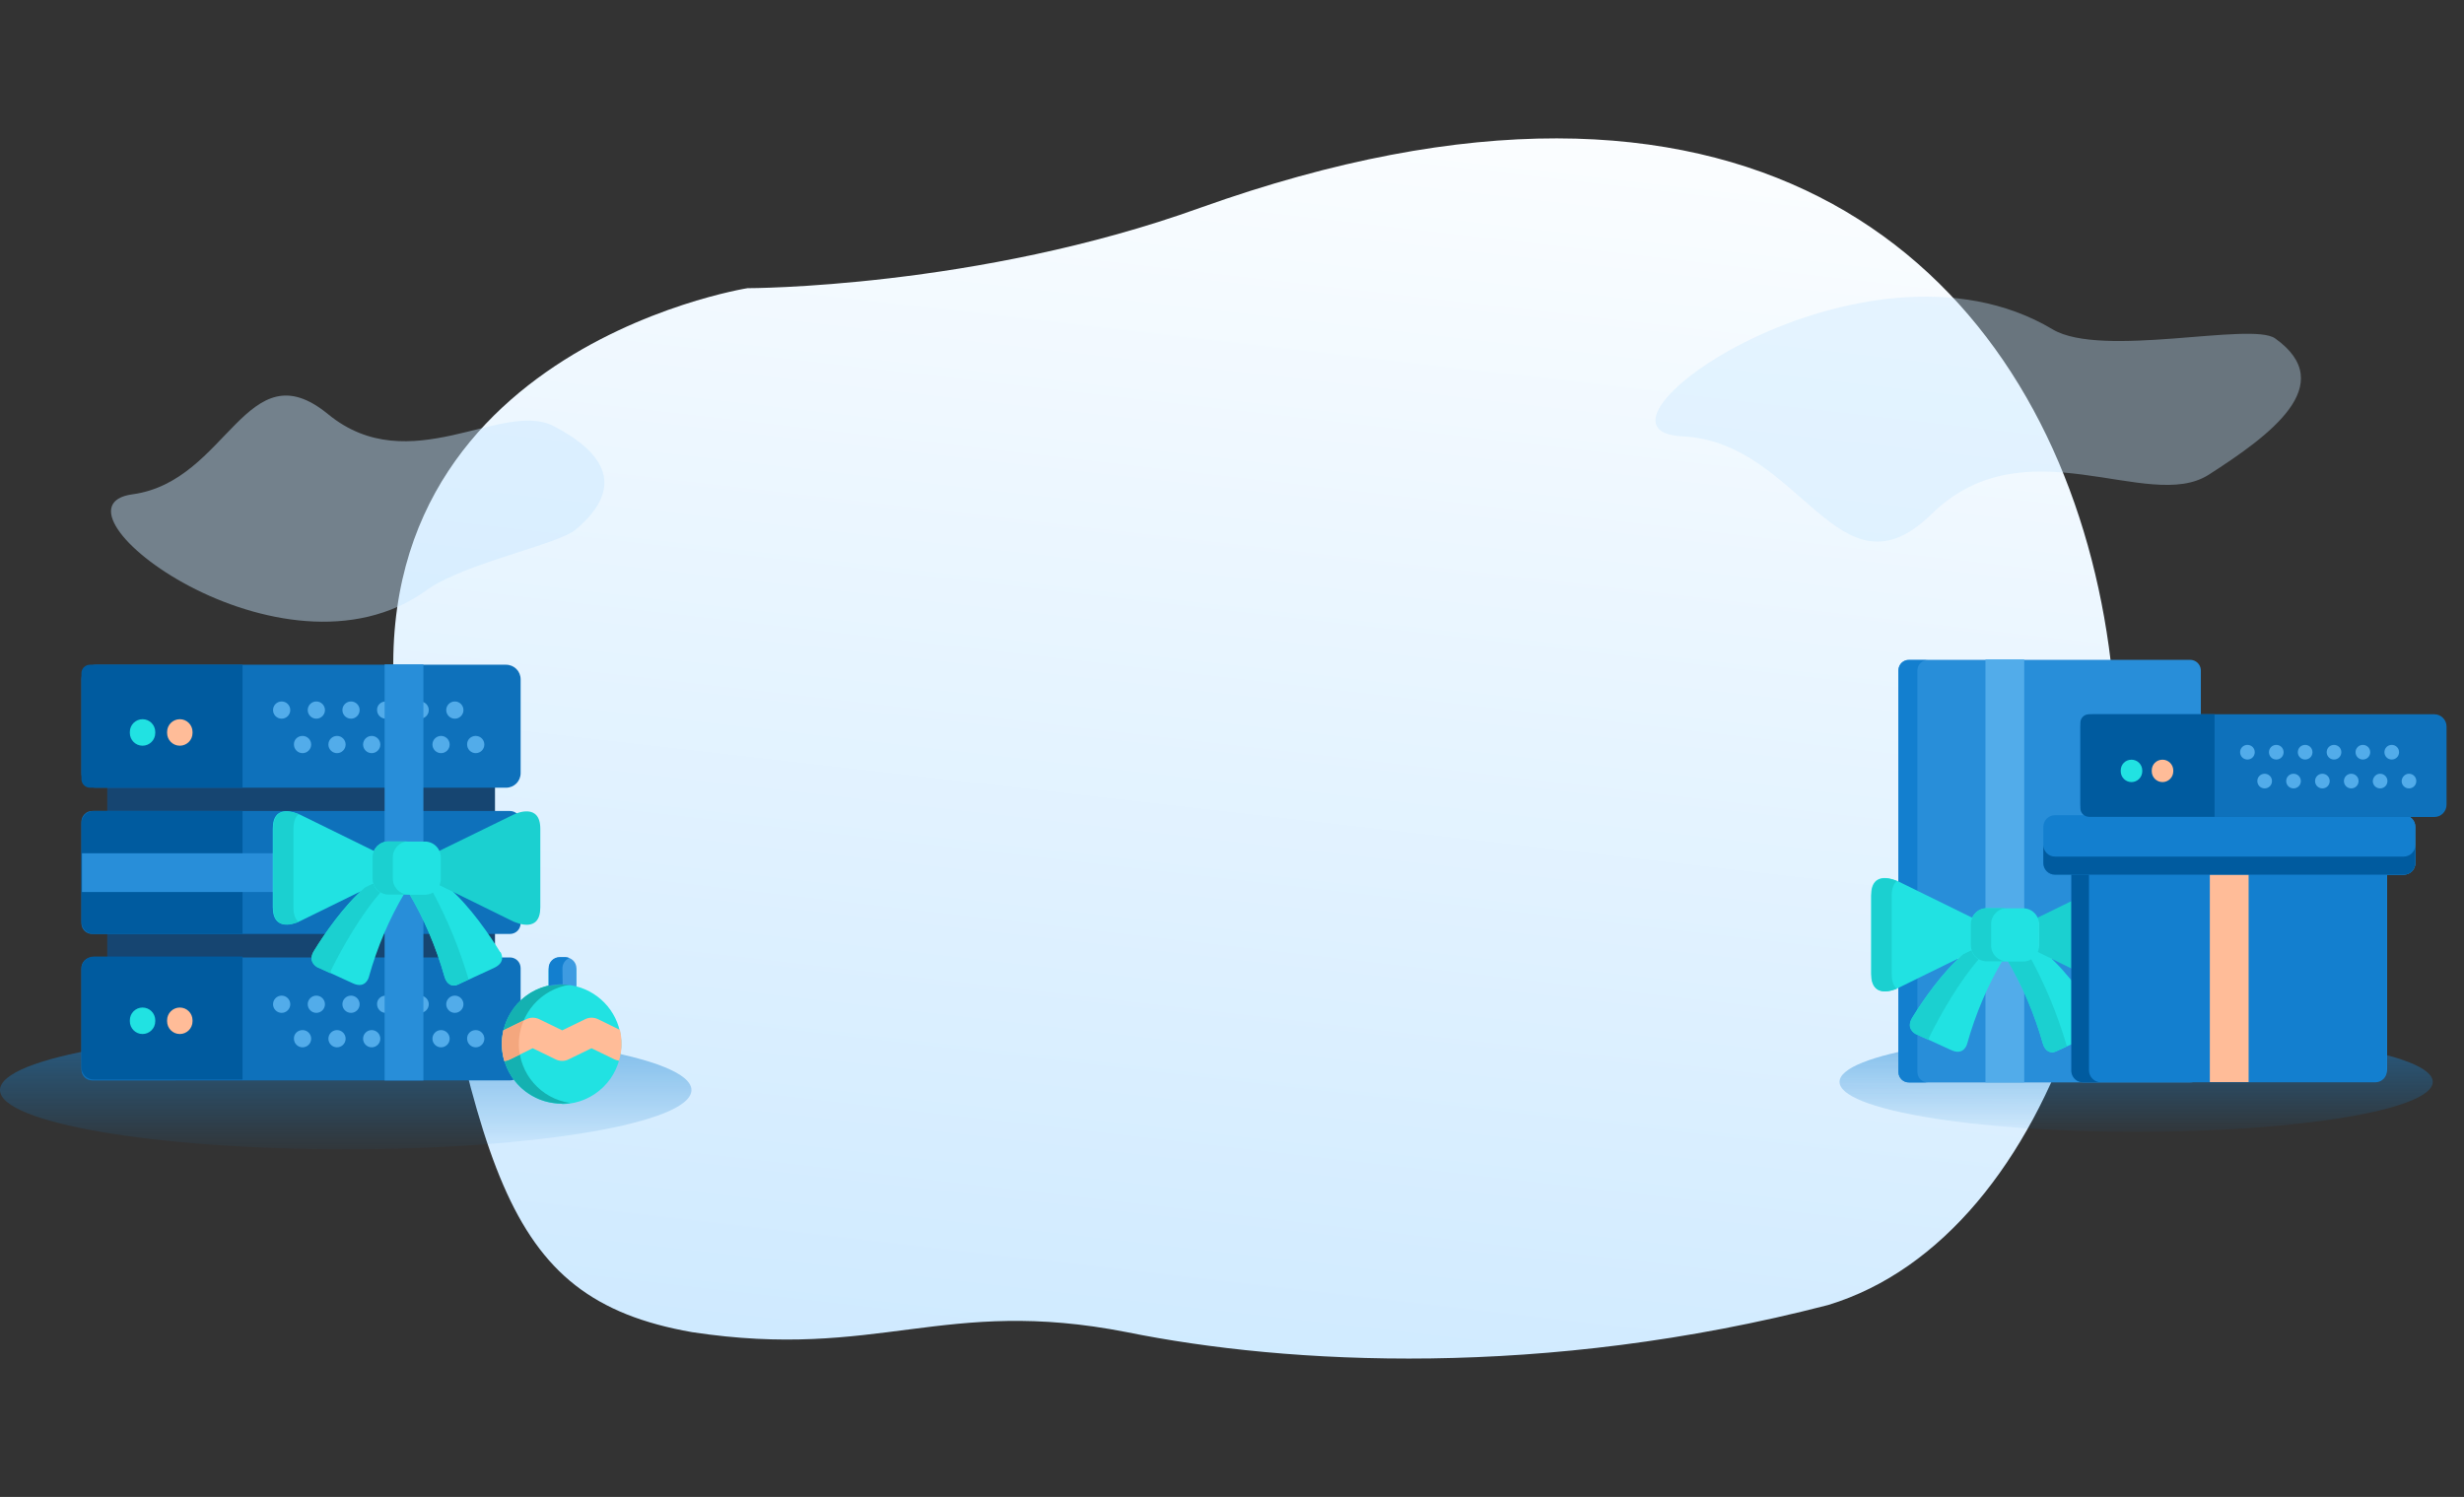 <?xml version="1.0" encoding="utf-8"?>
<!-- Generator: Adobe Illustrator 21.0.0, SVG Export Plug-In . SVG Version: 6.00 Build 0)  -->
<svg version="1.1" id="Layer_1" xmlns="http://www.w3.org/2000/svg" xmlns:xlink="http://www.w3.org/1999/xlink" x="0px" y="0px"
	 viewBox="0 0 1143.9 695" enable-background="new 0 0 1143.9 695" xml:space="preserve">
<rect x="0" y="0" width="1143.9" height="695" fill="#333333" stroke="none"/>
<linearGradient id="Path_5075_1_" gradientUnits="userSpaceOnUse" x1="279.459" y1="715.184" x2="279.446" y2="716.457" gradientTransform="matrix(798.03 97.986 73.301 -596.989 -274904.062 400335.312)">
	<stop  offset="0" style="stop-color:#C6E6FF"/>
	<stop  offset="1" style="stop-color:#FFFFFF"/>
</linearGradient>
<path id="Path_5075" fill="url(#Path_5075_1_)" d="M557.4,96.4C453.5,133.9,347,133.8,347,133.8s-196.1,31-160,219
	s43.5,249.8,134.3,265.7c86.4,13.1,116.7-16.7,201.8,0c74.7,15.1,193.6,21.6,325.6-12.6C1061.5,541.3,1059.2-82.6,557.4,96.4z"/>
<path id="Path_5076" opacity="0.435" fill="#C6E6FF" enable-background="new    " d="M257.2,197.9c-23.8-12.5-67,25.5-104.9-5.6
	s-46.4,31.2-90.8,37.2c-44.3,6,69.5,92.9,136.4,44.6c17.4-12.6,61.1-21.2,69.5-28.3C290.3,226.3,281.1,210.4,257.2,197.9z"/>
<path id="Path_5077" opacity="0.369" fill="#C6E6FF" enable-background="new    " d="M1025.4,220.4c-28,18-85.3-24.2-128.6,18.2
	s-60.5-33.4-115.7-36c-55.2-2.5,84.2-102,171.8-49.7c22.8,13.6,92.2-3.6,103.3,4.2C1086.4,178.6,1053.4,202.4,1025.4,220.4z"/>
<linearGradient id="Ellipse_1198_1_" gradientUnits="userSpaceOnUse" x1="292.391" y1="422.085" x2="292.391" y2="420.081" gradientTransform="matrix(321 0 0 -55 -93697 23638)">
	<stop  offset="0" style="stop-color:#288ED9"/>
	<stop  offset="1" style="stop-color:#137FCF;stop-opacity:5.100000e-02"/>
</linearGradient>
<ellipse id="Ellipse_1198" fill="url(#Ellipse_1198_1_)" cx="160.5" cy="506.1" rx="160.5" ry="27.5"/>
<g id="Group_6367" transform="translate(187.8 459.023)">
	<g id="Group_5583" transform="translate(0)">
		<g id="Group_5582" transform="translate(0)">
			<g id="Group_5581" transform="translate(0)">
				<rect id="Rectangle_1565" x="-138" y="-96.1" fill="#164571" width="180" height="17.7"/>
				<path id="Path_3764" fill="#0E71BB" d="M-143.2-150.4H47.1c3.8,0,6.8,3,6.8,6.8c0,0,0,0,0,0v43.5c0,3.8-3,6.8-6.8,6.8l0,0
					h-190.3c-3.8,0-6.8-3-6.8-6.8v-43.5C-150-147.4-147-150.4-143.2-150.4C-143.2-150.4-143.2-150.4-143.2-150.4z"/>
				<rect id="Rectangle_1567" x="-138" y="-29.5" fill="#164571" width="180" height="20.4"/>
				<path id="Rectangle_1631" fill="#005B9F" d="M-146-150.4h70.8l0,0v57.1l0,0H-146c-2.2,0-4-1.8-4-4v-49.1
					C-150-148.7-148.2-150.4-146-150.4z"/>
				<g id="Group_104" transform="translate(84.672 89.721)">
					<path id="Rectangle_1405" fill="#288ED9" d="M-147.6-150.4L-147.6-150.4c1.3,0,2.4,1.1,2.4,2.4l0,0c0,1.3-1.1,2.4-2.4,2.4l0,0
						c-1.3,0-2.4-1.1-2.4-2.4l0,0C-150-149.4-148.9-150.4-147.6-150.4z"/>
					<path id="Rectangle_1424" fill="#288ED9" d="M-141.7-140.7L-141.7-140.7c1.3,0,2.4,1.1,2.4,2.4l0,0c0,1.3-1.1,2.4-2.4,2.4l0,0
						c-1.3,0-2.4-1.1-2.4-2.4l0,0C-144.2-139.7-143.1-140.7-141.7-140.7z"/>
					<path id="Rectangle_1410" fill="#288ED9" d="M-99-150.4L-99-150.4c1.3,0,2.4,1.1,2.4,2.4l0,0c0,1.3-1.1,2.4-2.4,2.4l0,0
						c-1.3,0-2.4-1.1-2.4-2.4l0,0C-101.4-149.4-100.4-150.4-99-150.4z"/>
					<path id="Rectangle_1419" fill="#288ED9" d="M-93.2-140.7L-93.2-140.7c1.3,0,2.4,1.1,2.4,2.4l0,0c0,1.3-1.1,2.4-2.4,2.4l0,0
						c-1.3,0-2.4-1.1-2.4-2.4l0,0C-95.6-139.7-94.5-140.7-93.2-140.7z"/>
					<path id="Rectangle_1406" fill="#288ED9" d="M-137.9-150.4L-137.9-150.4c1.3,0,2.4,1.1,2.4,2.4l0,0c0,1.3-1.1,2.4-2.4,2.4l0,0
						c-1.3,0-2.4-1.1-2.4-2.4l0,0C-140.3-149.4-139.2-150.4-137.9-150.4z"/>
					<path id="Rectangle_1423" fill="#288ED9" d="M-132-140.7L-132-140.7c1.3,0,2.4,1.1,2.4,2.4l0,0c0,1.3-1.1,2.4-2.4,2.4l0,0
						c-1.3,0-2.4-1.1-2.4-2.4l0,0C-134.5-139.7-133.4-140.7-132-140.7z"/>
					<path id="Rectangle_1411" fill="#288ED9" d="M-89.3-150.4L-89.3-150.4c1.3,0,2.4,1.1,2.4,2.4l0,0c0,1.3-1.1,2.4-2.4,2.4l0,0
						c-1.3,0-2.4-1.1-2.4-2.4l0,0C-91.7-149.4-90.7-150.4-89.3-150.4z"/>
					<path id="Rectangle_1418" fill="#288ED9" d="M-83.5-140.7L-83.5-140.7c1.3,0,2.4,1.1,2.4,2.4l0,0c0,1.3-1.1,2.4-2.4,2.4l0,0
						c-1.3,0-2.4-1.1-2.4-2.4l0,0C-85.9-139.7-84.8-140.7-83.5-140.7z"/>
					<path id="Rectangle_1407" fill="#288ED9" d="M-128.2-150.4L-128.2-150.4c1.3,0,2.4,1.1,2.4,2.4l0,0c0,1.3-1.1,2.4-2.4,2.4l0,0
						c-1.3,0-2.4-1.1-2.4-2.4l0,0C-130.6-149.4-129.5-150.4-128.2-150.4z"/>
					<path id="Rectangle_1422" fill="#288ED9" d="M-122.3-140.7L-122.3-140.7c1.3,0,2.4,1.1,2.4,2.4l0,0c0,1.3-1.1,2.4-2.4,2.4l0,0
						c-1.3,0-2.4-1.1-2.4-2.4l0,0C-124.8-139.7-123.7-140.7-122.3-140.7z"/>
					<path id="Rectangle_1412" fill="#288ED9" d="M-79.6-150.4L-79.6-150.4c1.3,0,2.4,1.1,2.4,2.4l0,0c0,1.3-1.1,2.4-2.4,2.4l0,0
						c-1.3,0-2.4-1.1-2.4-2.4l0,0C-82-149.4-80.9-150.4-79.6-150.4z"/>
					<path id="Rectangle_1417" fill="#288ED9" d="M-73.8-140.7L-73.8-140.7c1.3,0,2.4,1.1,2.4,2.4l0,0c0,1.3-1.1,2.4-2.4,2.4l0,0
						c-1.3,0-2.4-1.1-2.4-2.4l0,0C-76.2-139.7-75.1-140.7-73.8-140.7z"/>
					<path id="Rectangle_1408" fill="#288ED9" d="M-118.4-150.4L-118.4-150.4c1.3,0,2.4,1.1,2.4,2.4l0,0c0,1.3-1.1,2.4-2.4,2.4l0,0
						c-1.3,0-2.4-1.1-2.4-2.4l0,0C-120.9-149.4-119.8-150.4-118.4-150.4z"/>
					<path id="Rectangle_1421" fill="#288ED9" d="M-112.6-140.7L-112.6-140.7c1.3,0,2.4,1.1,2.4,2.4l0,0c0,1.3-1.1,2.4-2.4,2.4l0,0
						c-1.3,0-2.4-1.1-2.4-2.4l0,0C-115-139.7-114-140.7-112.6-140.7z"/>
					<path id="Rectangle_1413" fill="#288ED9" d="M-69.9-150.4L-69.9-150.4c1.3,0,2.4,1.1,2.4,2.4l0,0c0,1.3-1.1,2.4-2.4,2.4l0,0
						c-1.3,0-2.4-1.1-2.4-2.4l0,0C-72.3-149.4-71.2-150.4-69.9-150.4z"/>
					<path id="Rectangle_1416" fill="#288ED9" d="M-64.1-140.7L-64.1-140.7c1.3,0,2.4,1.1,2.4,2.4l0,0c0,1.3-1.1,2.4-2.4,2.4l0,0
						c-1.3,0-2.4-1.1-2.4-2.4l0,0C-66.5-139.7-65.4-140.7-64.1-140.7z"/>
					<path id="Rectangle_1409" fill="#288ED9" d="M-108.7-150.4L-108.7-150.4c1.3,0,2.4,1.1,2.4,2.4l0,0c0,1.3-1.1,2.4-2.4,2.4l0,0
						c-1.3,0-2.4-1.1-2.4-2.4l0,0C-111.2-149.4-110.1-150.4-108.7-150.4z"/>
					<path id="Rectangle_1420" fill="#288ED9" d="M-102.9-140.7L-102.9-140.7c1.3,0,2.4,1.1,2.4,2.4l0,0c0,1.3-1.1,2.4-2.4,2.4l0,0
						c-1.3,0-2.4-1.1-2.4-2.4l0,0C-105.3-139.7-104.2-140.7-102.9-140.7z"/>
					<path id="Rectangle_1414" fill="#288ED9" d="M-60.2-150.4L-60.2-150.4c1.3,0,2.4,1.1,2.4,2.4l0,0c0,1.3-1.1,2.4-2.4,2.4l0,0
						c-1.3,0-2.4-1.1-2.4-2.4l0,0C-62.6-149.4-61.5-150.4-60.2-150.4z"/>
					<path id="Rectangle_1415" fill="#288ED9" d="M-54.4-140.7L-54.4-140.7c1.3,0,2.4,1.1,2.4,2.4l0,0c0,1.3-1.1,2.4-2.4,2.4l0,0
						c-1.3,0-2.4-1.1-2.4-2.4l0,0C-56.8-139.7-55.7-140.7-54.4-140.7z"/>
				</g>
				<path id="Rectangle_1634" fill="#0E71BB" d="M-145-82.5H48.9c2.8,0,5,2.2,5,5v47.1c0,2.8-2.2,5-5,5H-145c-2.8,0-5-2.2-5-5v-47.1
					C-150-80.2-147.8-82.5-145-82.5z"/>
				<g id="Group_113" transform="translate(20.586 89.721)">
					<g id="Rectangle_1635" transform="translate(0 0)">
						<path fill="#21E2E2" d="M-142.5-150.4L-142.5-150.4c4.1,0,7.5,3.3,7.5,7.5v0.6c0,4.1-3.3,7.5-7.5,7.5h0
							c-4.1,0-7.5-3.3-7.5-7.5v-0.6C-150-147.1-146.7-150.4-142.5-150.4z"/>
						<path fill="none" stroke="#137FCF" stroke-width="2" d="M-142.5-149.4L-142.5-149.4c3.6,0,6.5,2.9,6.5,6.5v0.6
							c0,3.6-2.9,6.5-6.5,6.5h0c-3.6,0-6.5-2.9-6.5-6.5v-0.6C-149-146.6-146.1-149.4-142.5-149.4z"/>
					</g>
					<g id="Rectangle_1636" transform="translate(21.75 0)">
						<path fill="#FFBC98" d="M-142.5-150.4L-142.5-150.4c4.1,0,7.5,3.3,7.5,7.5v0.6c0,4.1-3.3,7.5-7.5,7.5h0
							c-4.1,0-7.5-3.3-7.5-7.5v-0.6C-150-147.1-146.7-150.4-142.5-150.4z"/>
						<path fill="none" stroke="#137FCF" stroke-width="2" d="M-142.5-149.4L-142.5-149.4c3.6,0,6.5,2.9,6.5,6.5v0.6
							c0,3.6-2.9,6.5-6.5,6.5h0c-3.6,0-6.5-2.9-6.5-6.5v-0.6C-149-146.6-146.1-149.4-142.5-149.4z"/>
					</g>
				</g>
				<path id="Rectangle_1638" fill="#0E71BB" d="M-145-14.5H48.9c2.8,0,5,2.2,5,5v47.1c0,2.8-2.2,5-5,5H-145c-2.8,0-5-2.2-5-5V-9.5
					C-150-12.3-147.8-14.5-145-14.5z"/>
				<path id="Path_5065" fill="#005B9F" d="M-144.3-82.5h69.1v57.1h-69.1c-3.1,0-5.7-2.5-5.7-5.7c0,0,0,0,0,0v-45.7
					C-150-79.9-147.5-82.5-144.3-82.5z"/>
				<g id="Group_115" transform="translate(22.479 91.545)">
					<path id="Rectangle_1425" fill="#21E2E2" d="M-144.1-150.4L-144.1-150.4c3.3,0,5.9,2.7,5.9,5.9v0.5c0,3.3-2.7,5.9-5.9,5.9l0,0
						c-3.3,0-5.9-2.7-5.9-5.9v-0.5C-150-147.8-147.3-150.4-144.1-150.4z"/>
					<path id="Rectangle_1442" fill="#FFBC98" d="M-126.8-150.4L-126.8-150.4c3.3,0,5.9,2.7,5.9,5.9v0.5c0,3.3-2.7,5.9-5.9,5.9l0,0
						c-3.3,0-5.9-2.7-5.9-5.9v-0.5C-132.7-147.8-130-150.4-126.8-150.4z"/>
				</g>
				<g id="Group_5597" transform="translate(22.479 25.296)">
					<path id="Rectangle_1425-2" fill="#21E2E2" d="M-144.1-150.4L-144.1-150.4c3.3,0,5.9,2.7,5.9,5.9v0.5c0,3.3-2.7,5.9-5.9,5.9
						l0,0c-3.3,0-5.9-2.7-5.9-5.9v-0.5C-150-147.8-147.3-150.4-144.1-150.4z"/>
					<path id="Rectangle_1442-2" fill="#FFBC98" d="M-126.8-150.4L-126.8-150.4c3.3,0,5.9,2.7,5.9,5.9v0.5c0,3.3-2.7,5.9-5.9,5.9
						l0,0c-3.3,0-5.9-2.7-5.9-5.9v-0.5C-132.7-147.8-130-150.4-126.8-150.4z"/>
				</g>
				<path id="Path_5396" fill="#005B9F" d="M-144.3-14.9h69.1v57.1h-69.1c-3.1,0-5.7-2.5-5.7-5.7c0,0,0,0,0,0V-9.2
					C-150-12.3-147.5-14.9-144.3-14.9z"/>
				<g id="Group_5703" transform="translate(22.478 159.158)">
					<path id="Rectangle_1425-3" fill="#21E2E2" d="M-144.1-150.4L-144.1-150.4c3.3,0,5.9,2.7,5.9,5.9v0.5c0,3.3-2.7,5.9-5.9,5.9
						l0,0c-3.3,0-5.9-2.7-5.9-5.9v-0.5C-150-147.8-147.3-150.4-144.1-150.4z"/>
					<path id="Rectangle_1442-3" fill="#FFBC98" d="M-126.8-150.4L-126.8-150.4c3.3,0,5.9,2.7,5.9,5.9v0.5c0,3.3-2.7,5.9-5.9,5.9
						l0,0c-3.3,0-5.9-2.7-5.9-5.9v-0.5C-132.7-147.8-130-150.4-126.8-150.4z"/>
				</g>
			</g>
		</g>
	</g>
	<g id="Group_5702" transform="translate(88.958 153.63)">
		<g id="Group_5584" transform="translate(0 0)">
			<path id="Rectangle_1405-2" fill="#52ACEA" d="M-146-150.4L-146-150.4c2.2,0,4,1.8,4,4v0c0,2.2-1.8,4-4,4h0c-2.2,0-4-1.8-4-4v0
				C-150-148.6-148.2-150.4-146-150.4z"/>
			<path id="Rectangle_1424-2" fill="#52ACEA" d="M-136.3-134.4L-136.3-134.4c2.2,0,4,1.8,4,4v0c0,2.2-1.8,4-4,4h0c-2.2,0-4-1.8-4-4
				v0C-140.4-132.6-138.6-134.4-136.3-134.4z"/>
			<path id="Rectangle_1410-2" fill="#52ACEA" d="M-65.6-150.4L-65.6-150.4c2.2,0,4,1.8,4,4v0c0,2.2-1.8,4-4,4h0c-2.2,0-4-1.8-4-4v0
				C-69.6-148.6-67.8-150.4-65.6-150.4z"/>
			<path id="Rectangle_1419-2" fill="#52ACEA" d="M-55.9-134.4L-55.9-134.4c2.2,0,4,1.8,4,4v0c0,2.2-1.8,4-4,4h0c-2.2,0-4-1.8-4-4v0
				C-60-132.6-58.2-134.4-55.9-134.4z"/>
			<path id="Rectangle_1406-2" fill="#52ACEA" d="M-129.9-150.4L-129.9-150.4c2.2,0,4,1.8,4,4v0c0,2.2-1.8,4-4,4h0c-2.2,0-4-1.8-4-4
				v0C-133.9-148.6-132.1-150.4-129.9-150.4z"/>
			<path id="Rectangle_1423-2" fill="#52ACEA" d="M-120.3-134.4L-120.3-134.4c2.2,0,4,1.8,4,4v0c0,2.2-1.8,4-4,4h0c-2.2,0-4-1.8-4-4
				v0C-124.3-132.6-122.5-134.4-120.3-134.4z"/>
			<path id="Rectangle_1407-2" fill="#52ACEA" d="M-113.8-150.4L-113.8-150.4c2.2,0,4,1.8,4,4v0c0,2.2-1.8,4-4,4h0c-2.2,0-4-1.8-4-4
				v0C-117.8-148.6-116-150.4-113.8-150.4z"/>
			<path id="Rectangle_1422-2" fill="#52ACEA" d="M-104.2-134.4L-104.2-134.4c2.2,0,4,1.8,4,4v0c0,2.2-1.8,4-4,4h0c-2.2,0-4-1.8-4-4
				v0C-108.2-132.6-106.4-134.4-104.2-134.4z"/>
			<path id="Rectangle_1408-2" fill="#52ACEA" d="M-97.7-150.4L-97.7-150.4c2.2,0,4,1.8,4,4v0c0,2.2-1.8,4-4,4h0c-2.2,0-4-1.8-4-4v0
				C-101.8-148.6-100-150.4-97.7-150.4z"/>
			<path id="Rectangle_1421-2" fill="#52ACEA" d="M-88.1-134.4L-88.1-134.4c2.2,0,4,1.8,4,4v0c0,2.2-1.8,4-4,4h0c-2.2,0-4-1.8-4-4v0
				C-92.1-132.6-90.3-134.4-88.1-134.4z"/>
			<path id="Rectangle_1409-2" fill="#52ACEA" d="M-81.7-150.4L-81.7-150.4c2.2,0,4,1.8,4,4v0c0,2.2-1.8,4-4,4h0c-2.2,0-4-1.8-4-4v0
				C-85.7-148.6-83.9-150.4-81.7-150.4z"/>
			<path id="Rectangle_1420-2" fill="#52ACEA" d="M-72-134.4L-72-134.4c2.2,0,4,1.8,4,4v0c0,2.2-1.8,4-4,4h0c-2.2,0-4-1.8-4-4v0
				C-76-132.6-74.2-134.4-72-134.4z"/>
		</g>
	</g>
	<g id="Group_5709" transform="translate(88.958 84.666)">
		<g id="Group_5584-2" transform="translate(0 0)">
			<path id="Rectangle_1405-3" fill="#52ACEA" d="M-146-150.4L-146-150.4c2.2,0,4,1.8,4,4v0c0,2.2-1.8,4-4,4h0c-2.2,0-4-1.8-4-4v0
				C-150-148.6-148.2-150.4-146-150.4z"/>
			<path id="Rectangle_1424-3" fill="#52ACEA" d="M-136.3-134.4L-136.3-134.4c2.2,0,4,1.8,4,4v0c0,2.2-1.8,4-4,4h0c-2.2,0-4-1.8-4-4
				v0C-140.4-132.6-138.6-134.4-136.3-134.4z"/>
			<path id="Rectangle_1410-3" fill="#52ACEA" d="M-65.6-150.4L-65.6-150.4c2.2,0,4,1.8,4,4v0c0,2.2-1.8,4-4,4h0c-2.2,0-4-1.8-4-4v0
				C-69.6-148.6-67.8-150.4-65.6-150.4z"/>
			<path id="Rectangle_1419-3" fill="#52ACEA" d="M-55.9-134.4L-55.9-134.4c2.2,0,4,1.8,4,4v0c0,2.2-1.8,4-4,4h0c-2.2,0-4-1.8-4-4v0
				C-60-132.6-58.2-134.4-55.9-134.4z"/>
			<path id="Rectangle_1406-3" fill="#52ACEA" d="M-129.9-150.4L-129.9-150.4c2.2,0,4,1.8,4,4v0c0,2.2-1.8,4-4,4h0c-2.2,0-4-1.8-4-4
				v0C-133.9-148.6-132.1-150.4-129.9-150.4z"/>
			<path id="Rectangle_1423-3" fill="#52ACEA" d="M-120.3-134.4L-120.3-134.4c2.2,0,4,1.8,4,4v0c0,2.2-1.8,4-4,4h0c-2.2,0-4-1.8-4-4
				v0C-124.3-132.6-122.5-134.4-120.3-134.4z"/>
			<path id="Rectangle_1407-3" fill="#52ACEA" d="M-113.8-150.4L-113.8-150.4c2.2,0,4,1.8,4,4v0c0,2.2-1.8,4-4,4h0c-2.2,0-4-1.8-4-4
				v0C-117.8-148.6-116-150.4-113.8-150.4z"/>
			<path id="Rectangle_1422-3" fill="#52ACEA" d="M-104.2-134.4L-104.2-134.4c2.2,0,4,1.8,4,4v0c0,2.2-1.8,4-4,4h0c-2.2,0-4-1.8-4-4
				v0C-108.2-132.6-106.4-134.4-104.2-134.4z"/>
			<path id="Rectangle_1408-3" fill="#52ACEA" d="M-97.7-150.4L-97.7-150.4c2.2,0,4,1.8,4,4v0c0,2.2-1.8,4-4,4h0c-2.2,0-4-1.8-4-4v0
				C-101.8-148.6-100-150.4-97.7-150.4z"/>
			<path id="Rectangle_1421-3" fill="#52ACEA" d="M-88.1-134.4L-88.1-134.4c2.2,0,4,1.8,4,4v0c0,2.2-1.8,4-4,4h0c-2.2,0-4-1.8-4-4v0
				C-92.1-132.6-90.3-134.4-88.1-134.4z"/>
			<path id="Rectangle_1409-3" fill="#52ACEA" d="M-81.7-150.4L-81.7-150.4c2.2,0,4,1.8,4,4v0c0,2.2-1.8,4-4,4h0c-2.2,0-4-1.8-4-4v0
				C-85.7-148.6-83.9-150.4-81.7-150.4z"/>
			<path id="Rectangle_1420-3" fill="#52ACEA" d="M-72-134.4L-72-134.4c2.2,0,4,1.8,4,4v0c0,2.2-1.8,4-4,4h0c-2.2,0-4-1.8-4-4v0
				C-76-132.6-74.2-134.4-72-134.4z"/>
		</g>
	</g>
	<g id="Group_5710" transform="translate(88.958 17.053)">
		<g id="Group_5584-3" transform="translate(0 0)">
			<path id="Rectangle_1405-4" fill="#52ACEA" d="M-146-150.4L-146-150.4c2.2,0,4,1.8,4,4v0c0,2.2-1.8,4-4,4h0c-2.2,0-4-1.8-4-4v0
				C-150-148.6-148.2-150.4-146-150.4z"/>
			<path id="Rectangle_1424-4" fill="#52ACEA" d="M-136.3-134.4L-136.3-134.4c2.2,0,4,1.8,4,4v0c0,2.2-1.8,4-4,4h0c-2.2,0-4-1.8-4-4
				v0C-140.4-132.6-138.6-134.4-136.3-134.4z"/>
			<path id="Rectangle_1410-4" fill="#52ACEA" d="M-65.6-150.4L-65.6-150.4c2.2,0,4,1.8,4,4v0c0,2.2-1.8,4-4,4h0c-2.2,0-4-1.8-4-4v0
				C-69.6-148.6-67.8-150.4-65.6-150.4z"/>
			<path id="Rectangle_1419-4" fill="#52ACEA" d="M-55.9-134.4L-55.9-134.4c2.2,0,4,1.8,4,4v0c0,2.2-1.8,4-4,4h0c-2.2,0-4-1.8-4-4v0
				C-60-132.6-58.2-134.4-55.9-134.4z"/>
			<path id="Rectangle_1406-4" fill="#52ACEA" d="M-129.9-150.4L-129.9-150.4c2.2,0,4,1.8,4,4v0c0,2.2-1.8,4-4,4h0c-2.2,0-4-1.8-4-4
				v0C-133.9-148.6-132.1-150.4-129.9-150.4z"/>
			<path id="Rectangle_1423-4" fill="#52ACEA" d="M-120.3-134.4L-120.3-134.4c2.2,0,4,1.8,4,4v0c0,2.2-1.8,4-4,4h0c-2.2,0-4-1.8-4-4
				v0C-124.3-132.6-122.5-134.4-120.3-134.4z"/>
			<path id="Rectangle_1407-4" fill="#52ACEA" d="M-113.8-150.4L-113.8-150.4c2.2,0,4,1.8,4,4v0c0,2.2-1.8,4-4,4h0c-2.2,0-4-1.8-4-4
				v0C-117.8-148.6-116-150.4-113.8-150.4z"/>
			<path id="Rectangle_1422-4" fill="#52ACEA" d="M-104.2-134.4L-104.2-134.4c2.2,0,4,1.8,4,4v0c0,2.2-1.8,4-4,4h0c-2.2,0-4-1.8-4-4
				v0C-108.2-132.6-106.4-134.4-104.2-134.4z"/>
			<path id="Rectangle_1408-4" fill="#52ACEA" d="M-97.7-150.4L-97.7-150.4c2.2,0,4,1.8,4,4v0c0,2.2-1.8,4-4,4h0c-2.2,0-4-1.8-4-4v0
				C-101.8-148.6-100-150.4-97.7-150.4z"/>
			<path id="Rectangle_1421-4" fill="#52ACEA" d="M-88.1-134.4L-88.1-134.4c2.2,0,4,1.8,4,4v0c0,2.2-1.8,4-4,4h0c-2.2,0-4-1.8-4-4v0
				C-92.1-132.6-90.3-134.4-88.1-134.4z"/>
			<path id="Rectangle_1409-4" fill="#52ACEA" d="M-81.7-150.4L-81.7-150.4c2.2,0,4,1.8,4,4v0c0,2.2-1.8,4-4,4h0c-2.2,0-4-1.8-4-4v0
				C-85.7-148.6-83.9-150.4-81.7-150.4z"/>
			<path id="Rectangle_1420-4" fill="#52ACEA" d="M-72-134.4L-72-134.4c2.2,0,4,1.8,4,4v0c0,2.2-1.8,4-4,4h0c-2.2,0-4-1.8-4-4v0
				C-76-132.6-74.2-134.4-72-134.4z"/>
		</g>
	</g>
</g>
<linearGradient id="Ellipse_1200_1_" gradientUnits="userSpaceOnUse" x1="296.68" y1="362.448" x2="296.68" y2="360.444" gradientTransform="matrix(275.376 0 0 -46.426 -80707.016 17259.518)">
	<stop  offset="0" style="stop-color:#288ED9"/>
	<stop  offset="1" style="stop-color:#137FCF;stop-opacity:5.100000e-02"/>
</linearGradient>
<ellipse id="Ellipse_1200" fill="url(#Ellipse_1200_1_)" cx="991.7" cy="502.3" rx="137.7" ry="23.2"/>
<g id="Group_5688" transform="translate(-0.641 -18.146)">
	<path id="Path_5365" fill="#288ED9" d="M179.2,326.6h18v193.2h-18V326.6z"/>
	<rect id="Rectangle_2456" x="38.7" y="414.3" fill="#288ED9" width="205.9" height="18"/>
</g>
<g id="gift-box_1_" transform="translate(1018.736 445.145)">
	<path id="Path_5290" fill="#288ED9" d="M-2-138.8h-130.4c-2.7-0.1-4.9,2-5,4.7V52.7c0.1,2.7,2.3,4.8,5,4.7H-2c2.7,0.1,4.9-2,5-4.7
		V-134C2.9-136.7,0.7-138.8-2-138.8z"/>
	<path id="Path_5291" fill="#137FCF" d="M-128.6,52.7V-134c0.1-2.7,2.3-4.8,5-4.7h-8.8c-2.7-0.1-4.9,2-5,4.7V52.7
		c0.1,2.7,2.3,4.8,5,4.7h8.8C-126.3,57.5-128.5,55.4-128.6,52.7z"/>
	<rect id="Rectangle_2431" x="-137.4" y="-18.2" fill="#FFFFFF" width="140.4" height="18"/>
	<rect id="Rectangle_2433" x="-97" y="-139" fill="#52ACEA" width="18" height="196.4"/>
	<path id="Path_5459" fill="#52ACEA" d="M-87.6,57.5L-87.6,57.5z"/>
	<g id="Group_5687">
		<path id="Path_5297" fill="#21E2E2" d="M-44.6,27.8c-4.5-7.3-13.9-21.3-24.1-30L-73-4.3C-74.1-1.7-76.7,0-79.5,0h-7.7
			c7.4,12.3,13,25.6,16.9,39.4l0,0c1.1,3.8,3.8,4.6,5.9,3.7l16.9-7.8c5.5-2.5,3.7-6.3,3.2-7.3L-44.6,27.8z"/>
		<g id="Group_5666" transform="translate(0 113.006)">
			<path id="Path_5292" fill="#21E2E2" d="M-103.6-129.1c0-1,0.2-2,0.6-2.9l-34.4-16.9c-1.8-0.8-12.7-5.6-12.7,6.5v36.4
				c0,12,10.9,7.3,12.7,6.5l34.4-16.9C-103.7-118.1-103.6-118.3-103.6-129.1z"/>
			<path id="Path_5293" fill="#1BD0D0" d="M-38.6-148.8L-73-132c0.4,0.9,0.6,1.9,0.6,2.9c0,10.8,0.2,11-0.6,12.8l34.4,16.9
				c1.8,0.8,12.7,5.6,12.7-6.5v-36.4C-25.9-154.4-36.9-149.7-38.6-148.8z"/>
		</g>
		<path id="Path_5294" fill="#1BD0D0" d="M-140.5,7.1v-36.4c0-3.6,1-5.7,2.4-6.8c-3.1-1.3-11.8-3.9-11.8,6.8V7.1
			c0,10.8,8.7,8.1,11.8,6.8C-139.6,12.7-140.5,10.7-140.5,7.1z"/>
		<path id="Path_5295" fill="#21E2E2" d="M-96.4,0c-2.8,0-5.4-1.7-6.5-4.3l-4.3,2.1c-9.9,8.5-19,21.8-23.6,29.3l0,0
			c-3.4,5.3,1.3,7.6,1.3,7.7l16.6,7.6c6,2.8,7.4-2.9,7.4-2.9l0,0c3.9-13.9,9.5-27.2,16.9-39.5L-96.4,0L-96.4,0z"/>
		<path id="Path_5296" fill="#1BD0D0" d="M-122.5,35.2L-122.5,35.2c4.5-8.9,13-24.4,23.1-35.8c-1.6-0.7-2.9-2-3.6-3.6l-4.3,2.1
			c-9.9,8.5-19,21.8-23.6,29.3l0,0c-3.4,5.3,1.3,7.6,1.3,7.7l6.2,2.8C-123.2,36.7-122.9,35.9-122.5,35.2z"/>
		<g id="Group_5667" transform="translate(46.199 126.97)">
			<path id="Path_5298" fill="#1BD0D0" d="M-122.5-127.8c-1.9,1-2.6,0.8-11,0.8c7.4,12.3,13,25.6,16.9,39.4l0,0
				c1.1,3.8,3.8,4.6,5.9,3.7l5.3-2.5C-109.6-100.7-115.3-114.6-122.5-127.8z"/>
			<path id="Path_5299" fill="#21E2E2" d="M-125.7-150.4h-16.9c-4.1,0-7.4,3.3-7.4,7.4v9.9c0,4.1,3.3,7.4,7.4,7.4h16.9
				c4.1,0,7.4-3.3,7.4-7.4v-9.9C-118.3-147.1-121.6-150.4-125.7-150.4z"/>
		</g>
		<g id="Path_5300" transform="translate(-135.161 -185.715)">
			<path fill="#1BD0D0" d="M44.3,186.4h-5.6c-3.8,0-6.9-3.1-6.9-6.9v-9.9c0-3.8,3.1-6.9,6.9-6.9h5.6c-2.4,1.3-4,3.9-4,6.9v9.9
				C40.3,182.5,41.9,185,44.3,186.4z"/>
			<path fill="#1BD0D0" d="M42.8,185.9c-1.8-1.5-2.9-3.8-2.9-6.4v-9.9c0-2.5,1.1-4.8,2.9-6.4h-4c-3.5,0-6.4,2.9-6.4,6.4v9.9
				c0,3.5,2.9,6.4,6.4,6.4H42.8 M48.2,186.9h-9.4c-4.1,0-7.4-3.3-7.4-7.4v-9.9c0-4.1,3.3-7.4,7.4-7.4h9.4c-4.1,0-7.4,3.3-7.4,7.4
				v9.9C40.8,183.6,44.1,186.9,48.2,186.9z"/>
		</g>
	</g>
</g>
<g id="gift-box" transform="translate(1098.506 528.896)">
	<path id="Union_20" fill="#288ED9" d="M-131.4-27.5c-2.8,0-5.1-2.1-5.4-4.9c0-0.4,0,2.7,0-46.6v-43.8h-7.7c-3,0-5.4-2.4-5.4-5.4
		l0,0V-145c0-3,2.4-5.4,5.4-5.4H17.4c3,0,5.4,2.4,5.4,5.4v16.8c0,3-2.4,5.4-5.4,5.4H9.7v89.8c0,3-2.4,5.4-5.4,5.4l0,0H-131.4z"/>
	<path id="Path_5305" fill="#137FCF" d="M-136.8-123.2v45.3c0,49.3,0,46.1,0,46.6c0.3,2.8,2.6,4.9,5.4,4.9H4.2c3,0,5.4-2.4,5.4-5.4
		v-91.3H-136.8z"/>
	<path id="Path_5306" fill="#005B9F" d="M-128.7-31.9v-91.3h-8.2v45.3c0,49.3,0,46.1,0,46.6c0.3,2.8,2.6,4.9,5.4,4.9h8.2
		C-126.2-26.5-128.7-28.9-128.7-31.9L-128.7-31.9z"/>
	<rect id="Rectangle_2436" x="-72.6" y="-125.2" fill="#FFBC98" width="18" height="98.7"/>
	<path id="Path_5314" fill="#137FCF" d="M22.8-128.2c0,3-2.4,5.4-5.4,5.4h-161.9c-3,0-5.4-2.4-5.4-5.4V-145c0-3,2.4-5.4,5.4-5.4
		H17.4c3,0,5.4,2.4,5.4,5.4V-128.2z"/>
	<path id="Path_5315" fill="#005B9F" d="M17.4-131.2h-161.9c-3,0-5.4-2.4-5.4-5.4v8.4c0,3,2.4,5.4,5.4,5.4H17.4c3,0,5.4-2.4,5.4-5.4
		v-8.4C22.8-133.6,20.4-131.2,17.4-131.2z"/>
</g>
<path id="Path_5361" fill="#D6EEFF" d="M1138.4,267.7"/>
<path id="Path_5360" fill="#164571" d="M1143.9,328"/>
<g id="Group_5690" transform="translate(0 0.344)">
	<path id="Union_23" fill="#21E2E2" d="M260.8,512.1L260.8,512.1c-15.3,0-27.7-12.4-27.8-27.7c0,0,0,0,0,0c0,0,0,0,0,0
		c0-0.7,0-1.4,0.1-2.1c0.4-6,2.9-11.8,6.9-16.3l0,0l0.1-0.2c0,0,0.1-0.1,0.1-0.1l0.1-0.1c3.7-4,8.5-6.9,13.9-8.2l0.2,0l0.1,0
		c0.1,0,0.1,0,0.2,0v-7c0-2.8,2.3-5.1,5.1-5.1c0,0,0,0,0,0h2.6c0,0,0.1,0,0.1,0s0.1,0,0.1,0h0c2.7,0.1,4.9,2.4,4.9,5.1v7.2
		c11.7,3,20.2,13.2,20.9,25.3c0,0,0,0,0,0c0,0.1,0,0.2,0,0.3l0,0.1l0,0.1c0,0.1,0,0.2,0,0.3c0,0,0,0.1,0,0.1c0,0.1,0,0.2,0,0.3
		c0,0,0,0,0,0.1c0,0.1,0,0.2,0,0.3c0,0.1,0,0.2,0,0.3c0,0,0,0.1,0,0.1c0,0.1,0,0.1,0,0.2c0,0,0,0.1,0,0.1c0,0.1,0,0.2,0,0.3
		c0,0.1,0,0.1,0,0.2c0,0,0,0,0,0.1c-0.7,14.6-12.5,26.1-27.1,26.5h-0.2c0,0-0.1,0-0.1,0C261,512.1,260.9,512.1,260.8,512.1
		L260.8,512.1z"/>
	<g id="gift-box-2" transform="translate(383.01 595.533)">
		<path id="Path_5372" fill="#14B1B1" d="M-142.1-111.2c0-13.8,10.1-25.5,23.8-27.5c-15.2-2.2-29.3,8.3-31.4,23.5
			c-2.2,15.2,8.3,29.3,23.5,31.4c2.6,0.4,5.3,0.4,7.9,0C-131.9-85.7-142.1-97.4-142.1-111.2z"/>
		<path id="Path_5373" fill="#FFBC98" d="M-95.2-117.7l-10.2-5c-1.9-0.9-4.1-0.9-5.9,0l-10.7,5.2l-10.7-5.2c-1.9-0.9-4.1-0.9-5.9,0
			l-10.7,5.2l0,0c-1.1,4.7-0.9,9.6,0.4,14.2c1.8-0.1,1.6-0.2,13.2-5.9l10.7,5.2c1.9,0.9,4.1,0.9,5.9,0l10.7-5.2l10.7,5.2
			c0.7,0.3,1.4,0.5,2.1,0.6C-94.2-108-94.1-112.9-95.2-117.7L-95.2-117.7z"/>
		<path id="Path_5374" fill="#F4A77E" d="M-148.9-103.3c1.7-0.1,2.2-0.5,7.2-3c-1-5.3-0.3-10.8,1.8-15.8l-9.4,4.6l0,0l0,0
			C-150.4-112.8-150.2-107.9-148.9-103.3z"/>
		<g id="Group_6232" transform="translate(0 -1)">
			<path id="Path_5366" fill="#3E9BE1" d="M-115.4-136.9v-8.4c0-2.8-2.3-5.1-5.1-5.1h-2.6c-2.8,0-5.1,2.3-5.1,5.1v8.2
				C-124.1-138-119.6-138-115.4-136.9z"/>
			<path id="Path_5367" fill="#137FCF" d="M-121.9-145.3c0-2.1,1.3-4,3.2-4.8c-0.6-0.2-1.3-0.4-1.9-0.4h-2.6c-2.8,0-5.1,2.3-5.1,5.1
				v8.2c2.1-0.5,4.3-0.7,6.5-0.7L-121.9-145.3L-121.9-145.3z"/>
		</g>
	</g>
</g>
<g id="Group_5755" transform="translate(-819 -20)">
	<g id="Group_5754" transform="translate(1095.736 434.145)">
		<path id="Path_5297-2" fill="#21E2E2" d="M-44.6,27.8c-4.5-7.3-13.9-21.3-24.1-30L-73-4.3C-74.1-1.7-76.7,0-79.5,0h-7.7
			c7.4,12.3,13,25.6,16.9,39.4l0,0c1.1,3.8,3.8,4.6,5.9,3.7l16.9-7.8c5.5-2.5,3.7-6.3,3.2-7.3L-44.6,27.8z"/>
		<g id="Group_5666-2" transform="translate(0 113.006)">
			<path id="Path_5292-2" fill="#21E2E2" d="M-103.6-129.1c0-1,0.2-2,0.6-2.9l-34.4-16.9c-1.8-0.8-12.7-5.6-12.7,6.5v36.4
				c0,12,10.9,7.3,12.7,6.5l34.4-16.9C-103.7-118.1-103.6-118.3-103.6-129.1z"/>
			<path id="Path_5293-2" fill="#1BD0D0" d="M-38.6-148.8L-73-132c0.4,0.9,0.6,1.9,0.6,2.9c0,10.8,0.2,11-0.6,12.8l34.4,16.9
				c1.8,0.8,12.7,5.6,12.7-6.5v-36.4C-25.9-154.4-36.9-149.7-38.6-148.8z"/>
		</g>
		<path id="Path_5294-2" fill="#1BD0D0" d="M-140.5,7.1v-36.4c0-3.6,1-5.7,2.4-6.8c-3.1-1.3-11.8-3.9-11.8,6.8V7.1
			c0,10.8,8.7,8.1,11.8,6.8C-139.6,12.7-140.5,10.7-140.5,7.1z"/>
		<path id="Path_5295-2" fill="#21E2E2" d="M-96.4,0c-2.8,0-5.4-1.7-6.5-4.3l-4.3,2.1c-9.9,8.5-19,21.8-23.6,29.3l0,0
			c-3.4,5.3,1.3,7.6,1.3,7.7l16.6,7.6c6,2.8,7.4-2.9,7.4-2.9l0,0c3.9-13.9,9.5-27.2,16.9-39.5L-96.4,0L-96.4,0z"/>
		<path id="Path_5296-2" fill="#1BD0D0" d="M-122.5,35.2L-122.5,35.2c4.5-8.9,13-24.4,23.1-35.8c-1.6-0.7-2.9-2-3.6-3.6l-4.3,2.1
			c-9.9,8.5-19,21.8-23.6,29.3l0,0c-3.4,5.3,1.3,7.6,1.3,7.7l6.2,2.8C-123.2,36.7-122.9,35.9-122.5,35.2z"/>
		<g id="Group_5667-2" transform="translate(46.199 126.97)">
			<path id="Path_5298-2" fill="#1BD0D0" d="M-122.5-127.8c-1.9,1-2.6,0.8-11,0.8c7.4,12.3,13,25.6,16.9,39.4l0,0
				c1.1,3.8,3.8,4.6,5.9,3.7l5.3-2.5C-109.6-100.7-115.3-114.6-122.5-127.8z"/>
			<path id="Path_5299-2" fill="#21E2E2" d="M-125.7-150.4h-16.9c-4.1,0-7.4,3.3-7.4,7.4v9.9c0,4.1,3.3,7.4,7.4,7.4h16.9
				c4.1,0,7.4-3.3,7.4-7.4v-9.9C-118.3-147.1-121.6-150.4-125.7-150.4z"/>
		</g>
		<g id="Path_5300-2" transform="translate(-135.161 -185.715)">
			<path fill="#1BD0D0" d="M44.3,186.4h-5.6c-3.8,0-6.9-3.1-6.9-6.9v-9.9c0-3.8,3.1-6.9,6.9-6.9h5.6c-2.4,1.3-4,3.9-4,6.9v9.9
				C40.3,182.5,41.9,185,44.3,186.4z"/>
			<path fill="#1BD0D0" d="M42.8,185.9c-1.8-1.5-2.9-3.8-2.9-6.4v-9.9c0-2.5,1.1-4.8,2.9-6.4h-4c-3.5,0-6.4,2.9-6.4,6.4v9.9
				c0,3.5,2.9,6.4,6.4,6.4H42.8 M48.2,186.9h-9.4c-4.1,0-7.4-3.3-7.4-7.4v-9.9c0-4.1,3.3-7.4,7.4-7.4h9.4c-4.1,0-7.4,3.3-7.4,7.4
				v9.9C40.8,183.6,44.1,186.9,48.2,186.9z"/>
		</g>
	</g>
</g>
<g id="Group_6368" transform="translate(-115 -295)">
	<g id="Group_5583-2" transform="translate(1230.8 777.023)">
		<g id="Group_5582-2" transform="translate(0)">
			<g id="Group_5581-2" transform="translate(0)">
				<path id="Path_3764-2" fill="#0E71BB" d="M-144.3-150.4H14.3c3.1,0,5.7,2.5,5.7,5.7l0,0v36.3c0,3.1-2.5,5.7-5.7,5.7l0,0h-158.6
					c-3.1,0-5.7-2.5-5.7-5.7c0,0,0,0,0,0v-36.3C-150-147.9-147.5-150.4-144.3-150.4C-144.3-150.4-144.3-150.4-144.3-150.4z"/>
				<path id="Rectangle_1631-2" fill="#005B9F" d="M-146-150.4h58.3l0,0v47.6l0,0H-146c-2.2,0-4-1.8-4-4v-39.6
					C-150-148.7-148.2-150.4-146-150.4z"/>
				<g id="Group_5597-2" transform="translate(18.738 21.087)">
					<path id="Rectangle_1425-4" fill="#21E2E2" d="M-145-150.4L-145-150.4c2.7,0,5,2.2,5,5v0.4c0,2.7-2.2,5-5,5h0c-2.7,0-5-2.2-5-5
						v-0.4C-150-148.2-147.8-150.4-145-150.4z"/>
					<path id="Rectangle_1442-4" fill="#FFBC98" d="M-130.6-150.4L-130.6-150.4c2.7,0,5,2.2,5,5v0.4c0,2.7-2.2,5-5,5h0
						c-2.7,0-5-2.2-5-5v-0.4C-135.6-148.2-133.4-150.4-130.6-150.4z"/>
				</g>
			</g>
		</g>
	</g>
	<g id="Group_5710-2" transform="translate(1304.956 791.239)">
		<g id="Group_5584-4" transform="translate(0 0)">
			<path id="Rectangle_1405-5" fill="#52ACEA" d="M-146.6-150.4L-146.6-150.4c1.9,0,3.4,1.5,3.4,3.4l0,0c0,1.9-1.5,3.4-3.4,3.4l0,0
				c-1.9,0-3.4-1.5-3.4-3.4l0,0C-150-148.9-148.5-150.4-146.6-150.4z"/>
			<path id="Rectangle_1424-5" fill="#52ACEA" d="M-138.6-137L-138.6-137c1.9,0,3.4,1.5,3.4,3.4l0,0c0,1.9-1.5,3.4-3.4,3.4l0,0
				c-1.9,0-3.4-1.5-3.4-3.4l0,0C-142-135.5-140.5-137-138.6-137z"/>
			<path id="Rectangle_1410-5" fill="#52ACEA" d="M-79.6-150.4L-79.6-150.4c1.9,0,3.4,1.5,3.4,3.4l0,0c0,1.9-1.5,3.4-3.4,3.4l0,0
				c-1.9,0-3.4-1.5-3.4-3.4l0,0C-83-148.9-81.5-150.4-79.6-150.4z"/>
			<path id="Rectangle_1419-5" fill="#52ACEA" d="M-71.6-137L-71.6-137c1.9,0,3.4,1.5,3.4,3.4l0,0c0,1.9-1.5,3.4-3.4,3.4l0,0
				c-1.9,0-3.4-1.5-3.4-3.4l0,0C-74.9-135.5-73.4-137-71.6-137z"/>
			<path id="Rectangle_1406-5" fill="#52ACEA" d="M-133.2-150.4L-133.2-150.4c1.9,0,3.4,1.5,3.4,3.4l0,0c0,1.9-1.5,3.4-3.4,3.4l0,0
				c-1.9,0-3.4-1.5-3.4-3.4l0,0C-136.6-148.9-135.1-150.4-133.2-150.4z"/>
			<path id="Rectangle_1423-5" fill="#52ACEA" d="M-125.2-137L-125.2-137c1.9,0,3.4,1.5,3.4,3.4l0,0c0,1.9-1.5,3.4-3.4,3.4l0,0
				c-1.9,0-3.4-1.5-3.4-3.4l0,0C-128.6-135.5-127.1-137-125.2-137z"/>
			<path id="Rectangle_1407-5" fill="#52ACEA" d="M-119.8-150.4L-119.8-150.4c1.9,0,3.4,1.5,3.4,3.4l0,0c0,1.9-1.5,3.4-3.4,3.4l0,0
				c-1.9,0-3.4-1.5-3.4-3.4l0,0C-123.2-148.9-121.7-150.4-119.8-150.4z"/>
			<path id="Rectangle_1422-5" fill="#52ACEA" d="M-111.8-137L-111.8-137c1.9,0,3.4,1.5,3.4,3.4l0,0c0,1.9-1.5,3.4-3.4,3.4l0,0
				c-1.9,0-3.4-1.5-3.4-3.4l0,0C-115.2-135.5-113.7-137-111.8-137z"/>
			<path id="Rectangle_1408-5" fill="#52ACEA" d="M-106.4-150.4L-106.4-150.4c1.9,0,3.4,1.5,3.4,3.4l0,0c0,1.9-1.5,3.4-3.4,3.4l0,0
				c-1.9,0-3.4-1.5-3.4-3.4l0,0C-109.8-148.9-108.3-150.4-106.4-150.4z"/>
			<path id="Rectangle_1421-5" fill="#52ACEA" d="M-98.4-137L-98.4-137c1.9,0,3.4,1.5,3.4,3.4l0,0c0,1.9-1.5,3.4-3.4,3.4l0,0
				c-1.9,0-3.4-1.5-3.4-3.4l0,0C-101.8-135.5-100.3-137-98.4-137z"/>
			<path id="Rectangle_1409-5" fill="#52ACEA" d="M-93-150.4L-93-150.4c1.9,0,3.4,1.5,3.4,3.4l0,0c0,1.9-1.5,3.4-3.4,3.4l0,0
				c-1.9,0-3.4-1.5-3.4-3.4l0,0C-96.4-148.9-94.9-150.4-93-150.4z"/>
			<path id="Rectangle_1420-5" fill="#52ACEA" d="M-85-137L-85-137c1.9,0,3.4,1.5,3.4,3.4l0,0c0,1.9-1.5,3.4-3.4,3.4l0,0
				c-1.9,0-3.4-1.5-3.4-3.4l0,0C-88.3-135.5-86.8-137-85-137z"/>
		</g>
	</g>
</g>
</svg>
